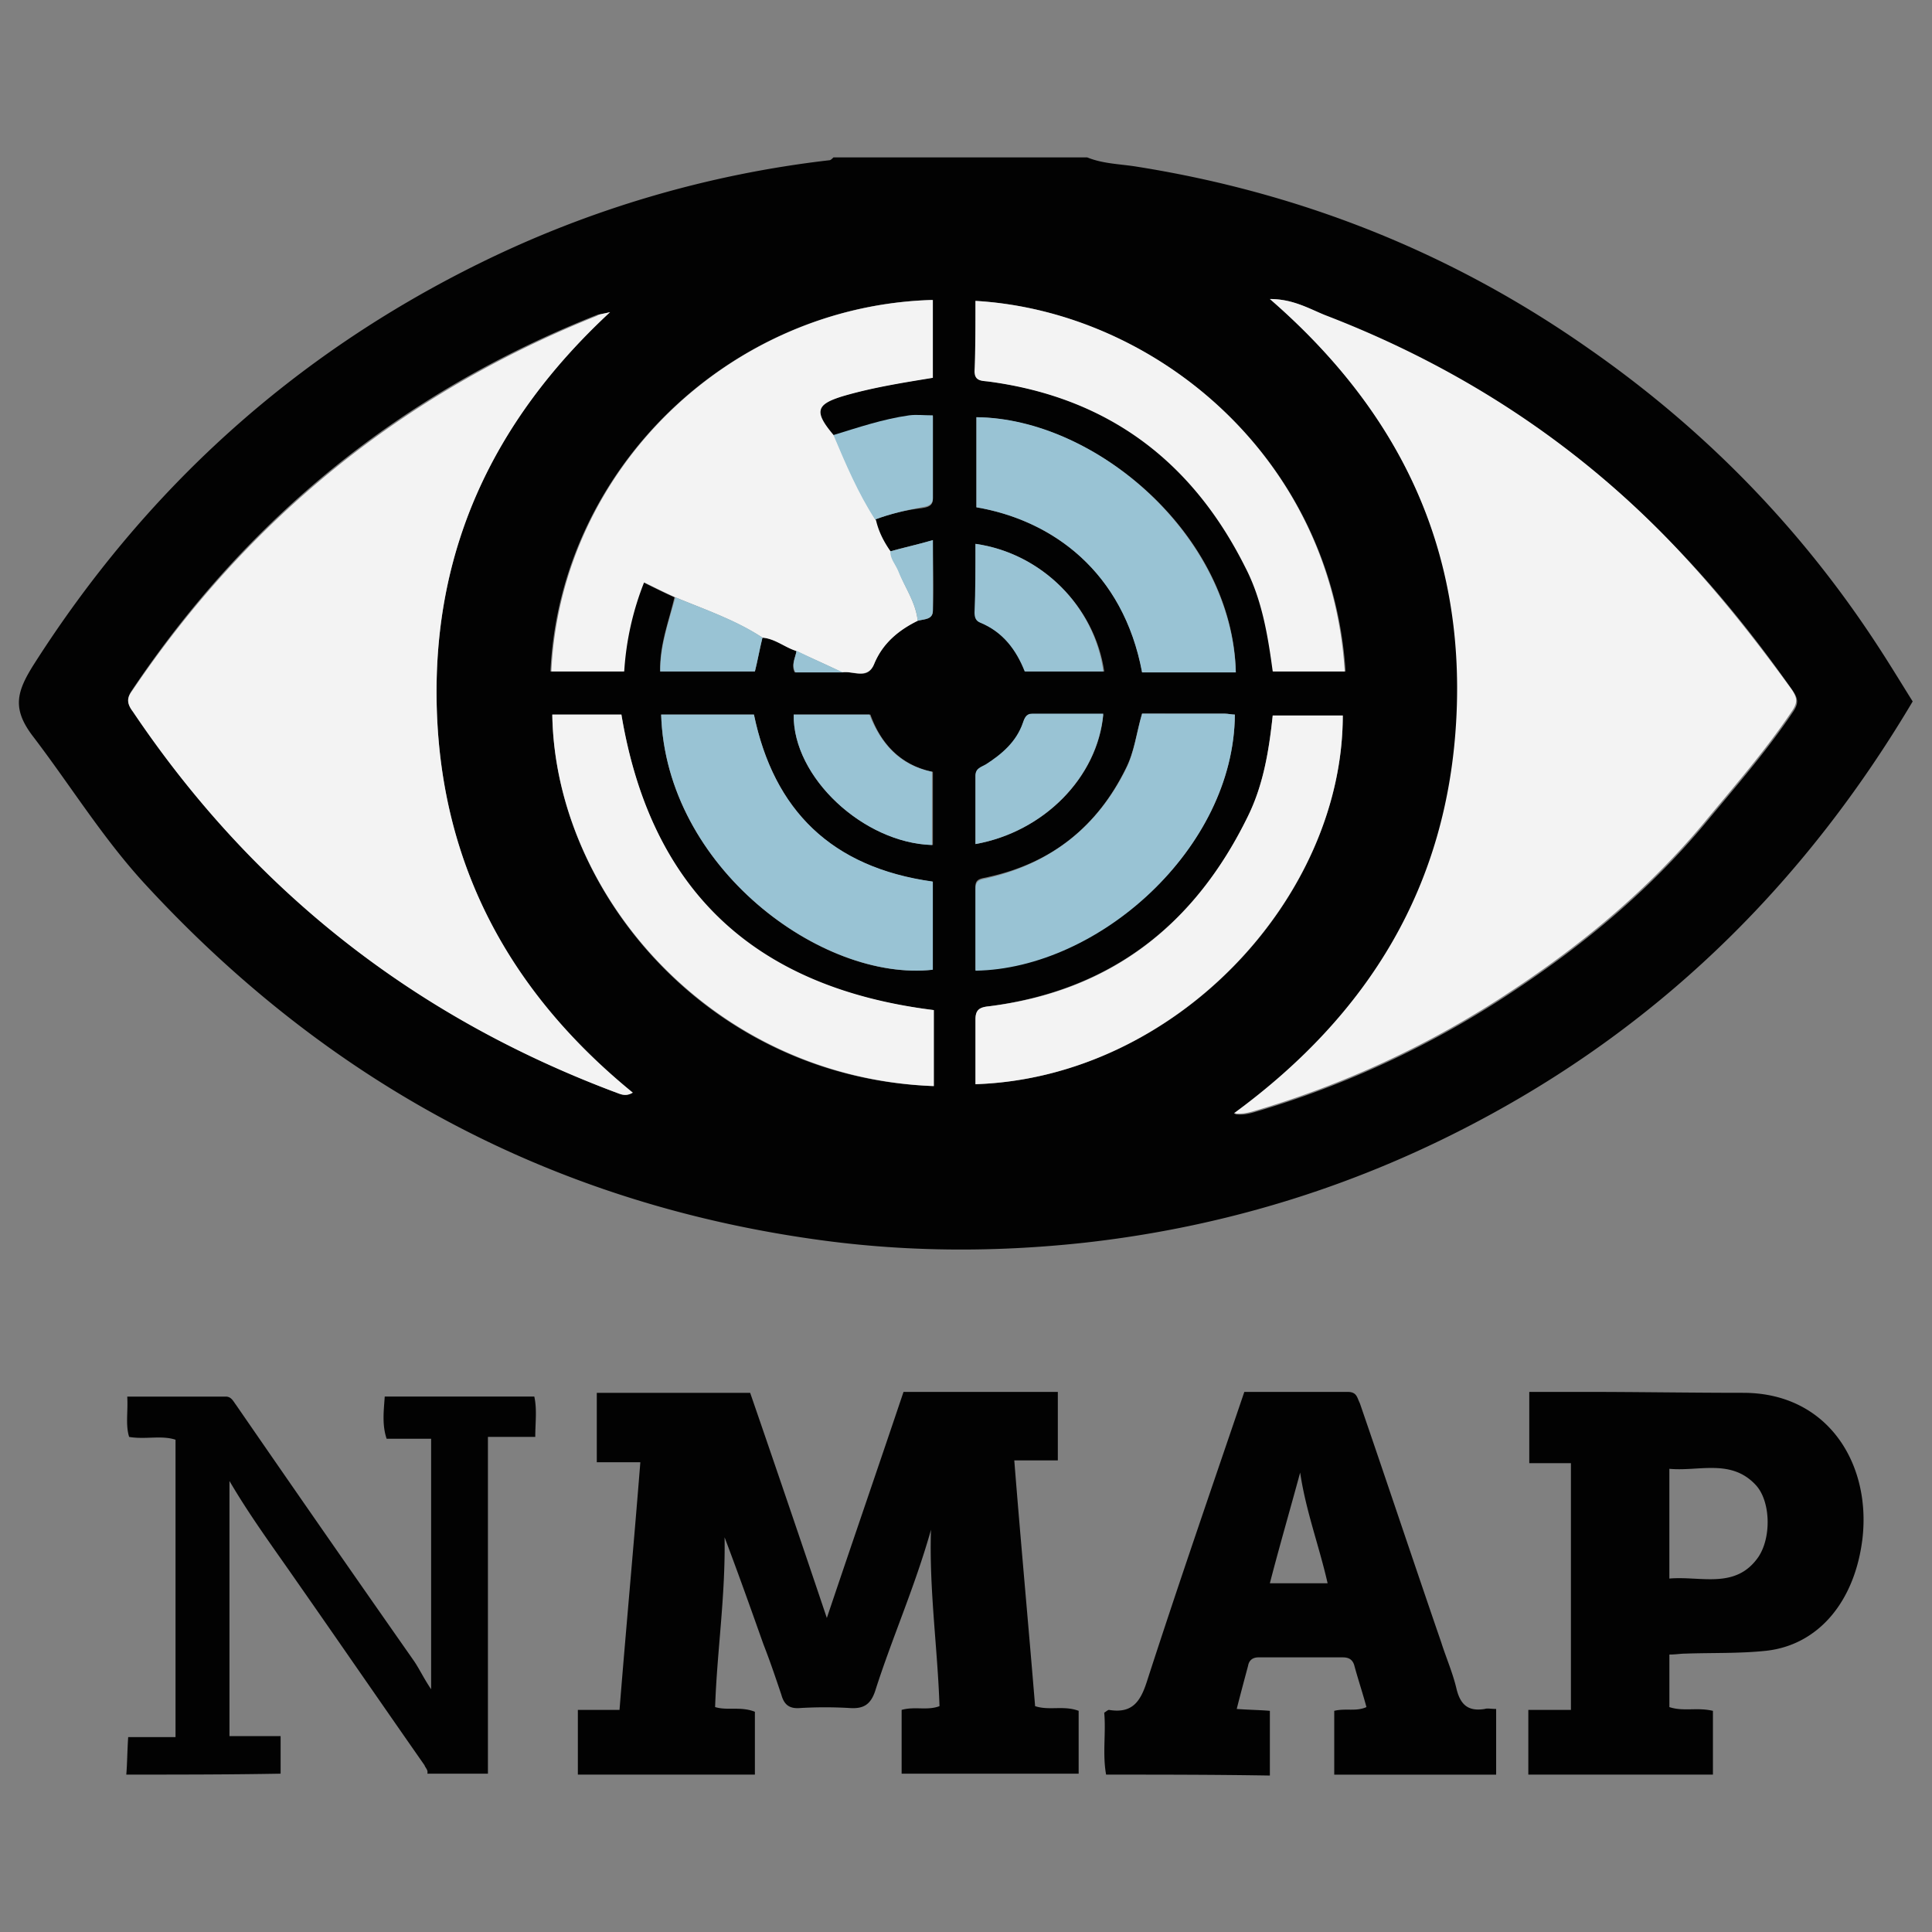 <svg xmlns="http://www.w3.org/2000/svg" width="100" height="100" fill="none"><rect width="100%" height="100%" fill="#808080" stroke="none"/><path fill="#020202" d="M56.272 8.146c.833.34 1.715.34 2.597.485 8.526 1.36 16.317 4.467 23.373 9.42 5.93 4.127 10.927 9.225 14.896 15.295.637.97 1.225 1.942 1.862 2.961-5.39 9.08-12.593 16.363-22 21.462q-9.777 5.317-20.875 6.554c-4.459.486-8.918.486-13.377-.097-14.014-1.845-25.676-8.108-35.182-18.402-2.205-2.38-3.87-5.098-5.83-7.672-1.128-1.456-.883-2.33 0-3.738 5.781-9.08 13.425-16.023 23.078-20.782a55.3 55.3 0 0 1 18.13-5.34c.05 0 .147-.098.196-.146zM41.23 33.686c-.049.34-.294.728-.098 1.116h2.45c.588-.097 1.323.437 1.666-.437.441-1.068 1.225-1.748 2.254-2.233.343-.097.784-.049.784-.534.05-1.166 0-2.331 0-3.642-.833.243-1.519.388-2.205.583-.343-.486-.637-1.02-.784-1.651a10.2 10.2 0 0 1 2.401-.583c.294-.049.588-.097.588-.485v-4.273c-.49 0-.882-.049-1.225 0-1.323.194-2.597.63-3.92 1.02-1.078-1.263-.98-1.603.54-2.088 1.518-.437 3.037-.68 4.556-.923v-4.03c-10.437.291-19.257 8.74-19.747 19.228h3.773a15 15 0 0 1 1.03-4.613c.587.291 1.077.534 1.616.777-.294 1.262-.784 2.476-.735 3.836h4.9c.147-.583.245-1.166.392-1.748.637.048 1.176.485 1.764.68m24.5-18.209c6.713 5.827 10.143 12.965 9.702 21.704-.392 8.692-4.508 15.392-11.515 20.49.343.05.637 0 .98-.097a49 49 0 0 0 13.426-6.263c3.675-2.428 7.056-5.244 9.898-8.643 1.568-1.894 3.185-3.739 4.557-5.778.343-.486.294-.728 0-1.165-1.813-2.574-3.773-5.05-5.978-7.332-5.145-5.39-11.22-9.371-18.179-12.042-.882-.388-1.715-.874-2.89-.874m-34.153.68c-.392.097-.539.097-.686.146C20.845 20.284 12.81 26.79 6.831 35.725c-.294.437-.245.68.05 1.068 6.173 9.225 14.503 15.78 24.891 19.713.294.097.54.291.98.049-6.37-5.196-9.898-11.75-10.143-19.86-.245-8.108 2.842-14.857 8.967-20.538m16.758 40.058v-3.933c-9.31-1.117-14.65-6.167-16.17-15.295h-3.577c.147 9.323 8.232 18.84 19.747 19.228m2.156-40.64v3.641c0 .534.343.486.735.534 6.174.826 10.535 4.127 13.28 9.614.832 1.7 1.175 3.544 1.42 5.39h3.724c-.735-11.168-9.947-18.645-19.159-19.18m0 40.543c10.34-.34 19.012-9.614 19.012-19.082h-3.626c-.196 1.845-.49 3.593-1.274 5.195-2.744 5.632-7.105 9.031-13.426 9.857-.49.048-.686.194-.686.68zm-16.268-19.13c.245 7.914 8.33 13.837 14.014 13.206V45.63c-5.194-.728-8.183-3.69-9.212-8.643zm24.892-.05c-.294.972-.392 1.943-.833 2.817-1.47 3.01-3.822 4.904-7.105 5.632-.343.097-.735.049-.686.583v4.224c6.37-.097 13.377-6.264 13.426-13.207-.196 0-.392-.048-.539-.048zM50.54 26.257c3.97.68 7.644 3.4 8.575 8.546h4.851c-.147-7.089-7.203-13.11-13.426-13.207zm-9.457 10.731c-.049 3.253 3.626 6.652 7.203 6.75v-3.788c-1.666-.34-2.695-1.457-3.234-2.962zm9.408 6.7c3.528-.63 6.321-3.447 6.615-6.7H53.43c-.343 0-.44.243-.49.486-.343.97-1.029 1.602-1.91 2.136-.246.146-.54.194-.54.583zm0-15.537v3.545c0 .242.05.437.294.534 1.176.485 1.862 1.456 2.303 2.525h4.067c-.49-3.35-3.234-6.118-6.664-6.604M29.91 91.854v-3.35h2.156c.343-4.273.735-8.497 1.078-12.819H30.89v-3.593h7.938q1.984 5.754 3.969 11.654c1.323-3.933 2.646-7.77 3.969-11.702h7.987v3.544h-2.254c.343 4.322.735 8.546 1.078 12.722.735.242 1.47-.049 2.254.242v3.254h-9.163v-3.302c.686-.194 1.323.048 1.96-.194-.098-3.01-.54-6.021-.441-9.129-.833 2.962-2.01 5.584-2.891 8.352-.245.728-.637.922-1.323.874a22 22 0 0 0-2.548 0c-.54.048-.833-.146-.98-.68-.294-.874-.588-1.748-.931-2.622-.637-1.796-1.274-3.593-2.01-5.535.05 3.059-.391 5.875-.49 8.788.638.194 1.324-.048 2.059.243v3.253zM57.252 91.854c-.196-1.068 0-2.185-.098-3.204.147-.098.196-.146.245-.146 1.176.194 1.617-.389 1.96-1.457 1.617-5 3.332-9.953 5.047-15.003h5.34c.49 0 .49.291.638.582 1.42 4.128 2.793 8.255 4.214 12.382.245.777.588 1.554.784 2.38s.588 1.213 1.47 1.067c.147-.048.294 0 .588 0v3.4h-8.38v-3.303c.589-.145 1.128.05 1.667-.194-.196-.728-.441-1.456-.637-2.185-.098-.291-.294-.388-.588-.388H65.14c-.294 0-.49.145-.54.437-.195.728-.391 1.457-.587 2.233.637.049 1.127.049 1.715.097v3.35c-2.891-.048-5.684-.048-8.477-.048m11.466-9.905c-.441-1.942-1.127-3.739-1.421-5.73-.54 1.991-1.078 3.836-1.568 5.73zM79.106 91.854v-3.35h2.205v-12.77h-2.156v-3.69h2.793c2.744 0 5.537.048 8.28.048 4.362 0 6.616 3.642 6.175 7.526-.392 3.302-2.303 5.536-4.998 5.827-1.372.146-2.793.097-4.165.146-.245 0-.49.048-.833.048v2.72c.735.242 1.42 0 2.254.194v3.301zm7.3-10.148c1.618-.145 3.43.583 4.607-1.117.686-1.02.637-2.913-.147-3.738-1.274-1.36-2.94-.68-4.46-.826zM6.537 91.854c.049-.582.049-1.214.098-1.942h2.45V74.52c-.735-.243-1.568 0-2.401-.146-.196-.63-.05-1.31-.098-2.087h5.096c.294 0 .392.242.539.436a2159 2159 0 0 0 9.212 13.256c.294.437.49.874.882 1.457V74.47h-2.303c-.245-.728-.147-1.456-.098-2.184h7.742c.147.68.049 1.359.049 2.087h-2.45v17.432h-3.136c.049-.195-.098-.292-.147-.437-2.205-3.156-4.41-6.361-6.615-9.517-1.176-1.7-2.401-3.35-3.48-5.196v13.207h2.647v1.943c-2.695.048-5.341.048-7.987.048"/><path fill="#F3F3F3" d="M65.729 15.477c1.176 0 2.009.486 2.842.826 6.958 2.67 13.083 6.652 18.179 12.041 2.156 2.282 4.116 4.759 5.978 7.332.294.437.343.68 0 1.166-1.372 2.039-2.99 3.884-4.557 5.778-2.842 3.398-6.223 6.215-9.898 8.642a49 49 0 0 1-13.426 6.264c-.343.097-.637.145-.98.097 6.958-5.098 11.074-11.75 11.515-20.49.44-8.74-2.94-15.83-9.653-21.656M31.576 16.157c-6.125 5.681-9.212 12.43-8.967 20.539.245 8.108 3.773 14.663 10.143 19.859-.392.243-.686.048-.98-.049C21.335 52.573 13.054 46.018 6.88 36.842c-.294-.389-.343-.68-.05-1.069 6.028-8.934 14.015-15.392 24.06-19.422.147-.097.294-.097.686-.194"/><path fill="#F3F3F3" d="M47.5 32.132c-.98.485-1.812 1.165-2.253 2.233-.343.826-1.078.34-1.666.437-.784-.388-1.568-.728-2.401-1.117-.588-.194-1.078-.63-1.715-.68-1.421-.922-2.99-1.456-4.508-2.087-.54-.243-1.03-.486-1.617-.777a15 15 0 0 0-1.03 4.613h-3.772c.49-10.488 9.26-18.937 19.747-19.228v4.03c-1.47.243-3.038.485-4.557.922s-1.617.826-.54 2.088c.638 1.506 1.275 2.962 2.157 4.37.147.631.44 1.166.784 1.651 0 .389.245.631.392.971.294.826.882 1.603.98 2.574M48.334 56.215c-11.466-.437-19.6-9.905-19.747-19.228h3.577c1.519 9.08 6.86 14.13 16.17 15.295v3.932M50.49 15.575c9.212.534 18.424 8.011 19.11 19.179h-3.724c-.245-1.797-.54-3.69-1.421-5.39-2.744-5.487-7.105-8.788-13.28-9.614-.342-.048-.734 0-.734-.534.049-1.214.049-2.38.049-3.642M50.49 56.118v-3.35c0-.486.196-.632.686-.68 6.32-.777 10.682-4.225 13.426-9.857.784-1.602 1.078-3.35 1.274-5.195h3.626c0 9.42-8.673 18.742-19.012 19.082"/><path fill="#99C3D4" d="M34.222 36.987h4.802c1.029 4.953 4.018 7.915 9.26 8.643v4.564c-5.732.631-13.817-5.292-14.062-13.207M59.114 36.939h4.263c.196 0 .392.048.539.048-.05 6.944-7.056 13.158-13.426 13.256v-4.225c0-.534.343-.485.686-.582 3.283-.777 5.635-2.67 7.105-5.633.44-.874.539-1.845.833-2.864M50.539 26.257v-4.662c6.174.049 13.23 6.118 13.426 13.207h-4.851c-.98-5.195-4.606-7.866-8.575-8.545"/><path fill="#99C3D4" d="M41.082 36.987h3.92c.588 1.505 1.568 2.622 3.234 2.962v3.787c-3.528-.097-7.203-3.496-7.154-6.749M50.49 43.688v-3.545c0-.388.294-.437.539-.582.833-.535 1.568-1.166 1.91-2.137.099-.243.148-.485.49-.485h3.676c-.294 3.301-3.087 6.118-6.615 6.749M50.49 28.15c3.43.486 6.174 3.253 6.615 6.604h-4.067c-.441-1.117-1.127-2.04-2.303-2.525-.245-.097-.294-.292-.294-.534.049-1.166.049-2.282.049-3.545M45.296 26.888c-.882-1.36-1.52-2.865-2.156-4.37 1.274-.389 2.548-.826 3.92-1.02.392-.048.735 0 1.225 0v4.273c0 .388-.294.437-.588.485-.784.146-1.617.34-2.401.632M34.957 30.918c1.519.63 3.136 1.165 4.508 2.088-.147.582-.245 1.165-.392 1.748h-4.9c0-1.36.44-2.574.784-3.836M47.5 32.132c-.097-.971-.685-1.748-1.028-2.622-.147-.34-.392-.583-.392-.971.686-.195 1.372-.34 2.205-.583v3.642c0 .485-.441.437-.784.534M41.229 33.685c.784.389 1.568.729 2.4 1.117h-2.45c-.244-.388 0-.777.05-1.117"/></svg>